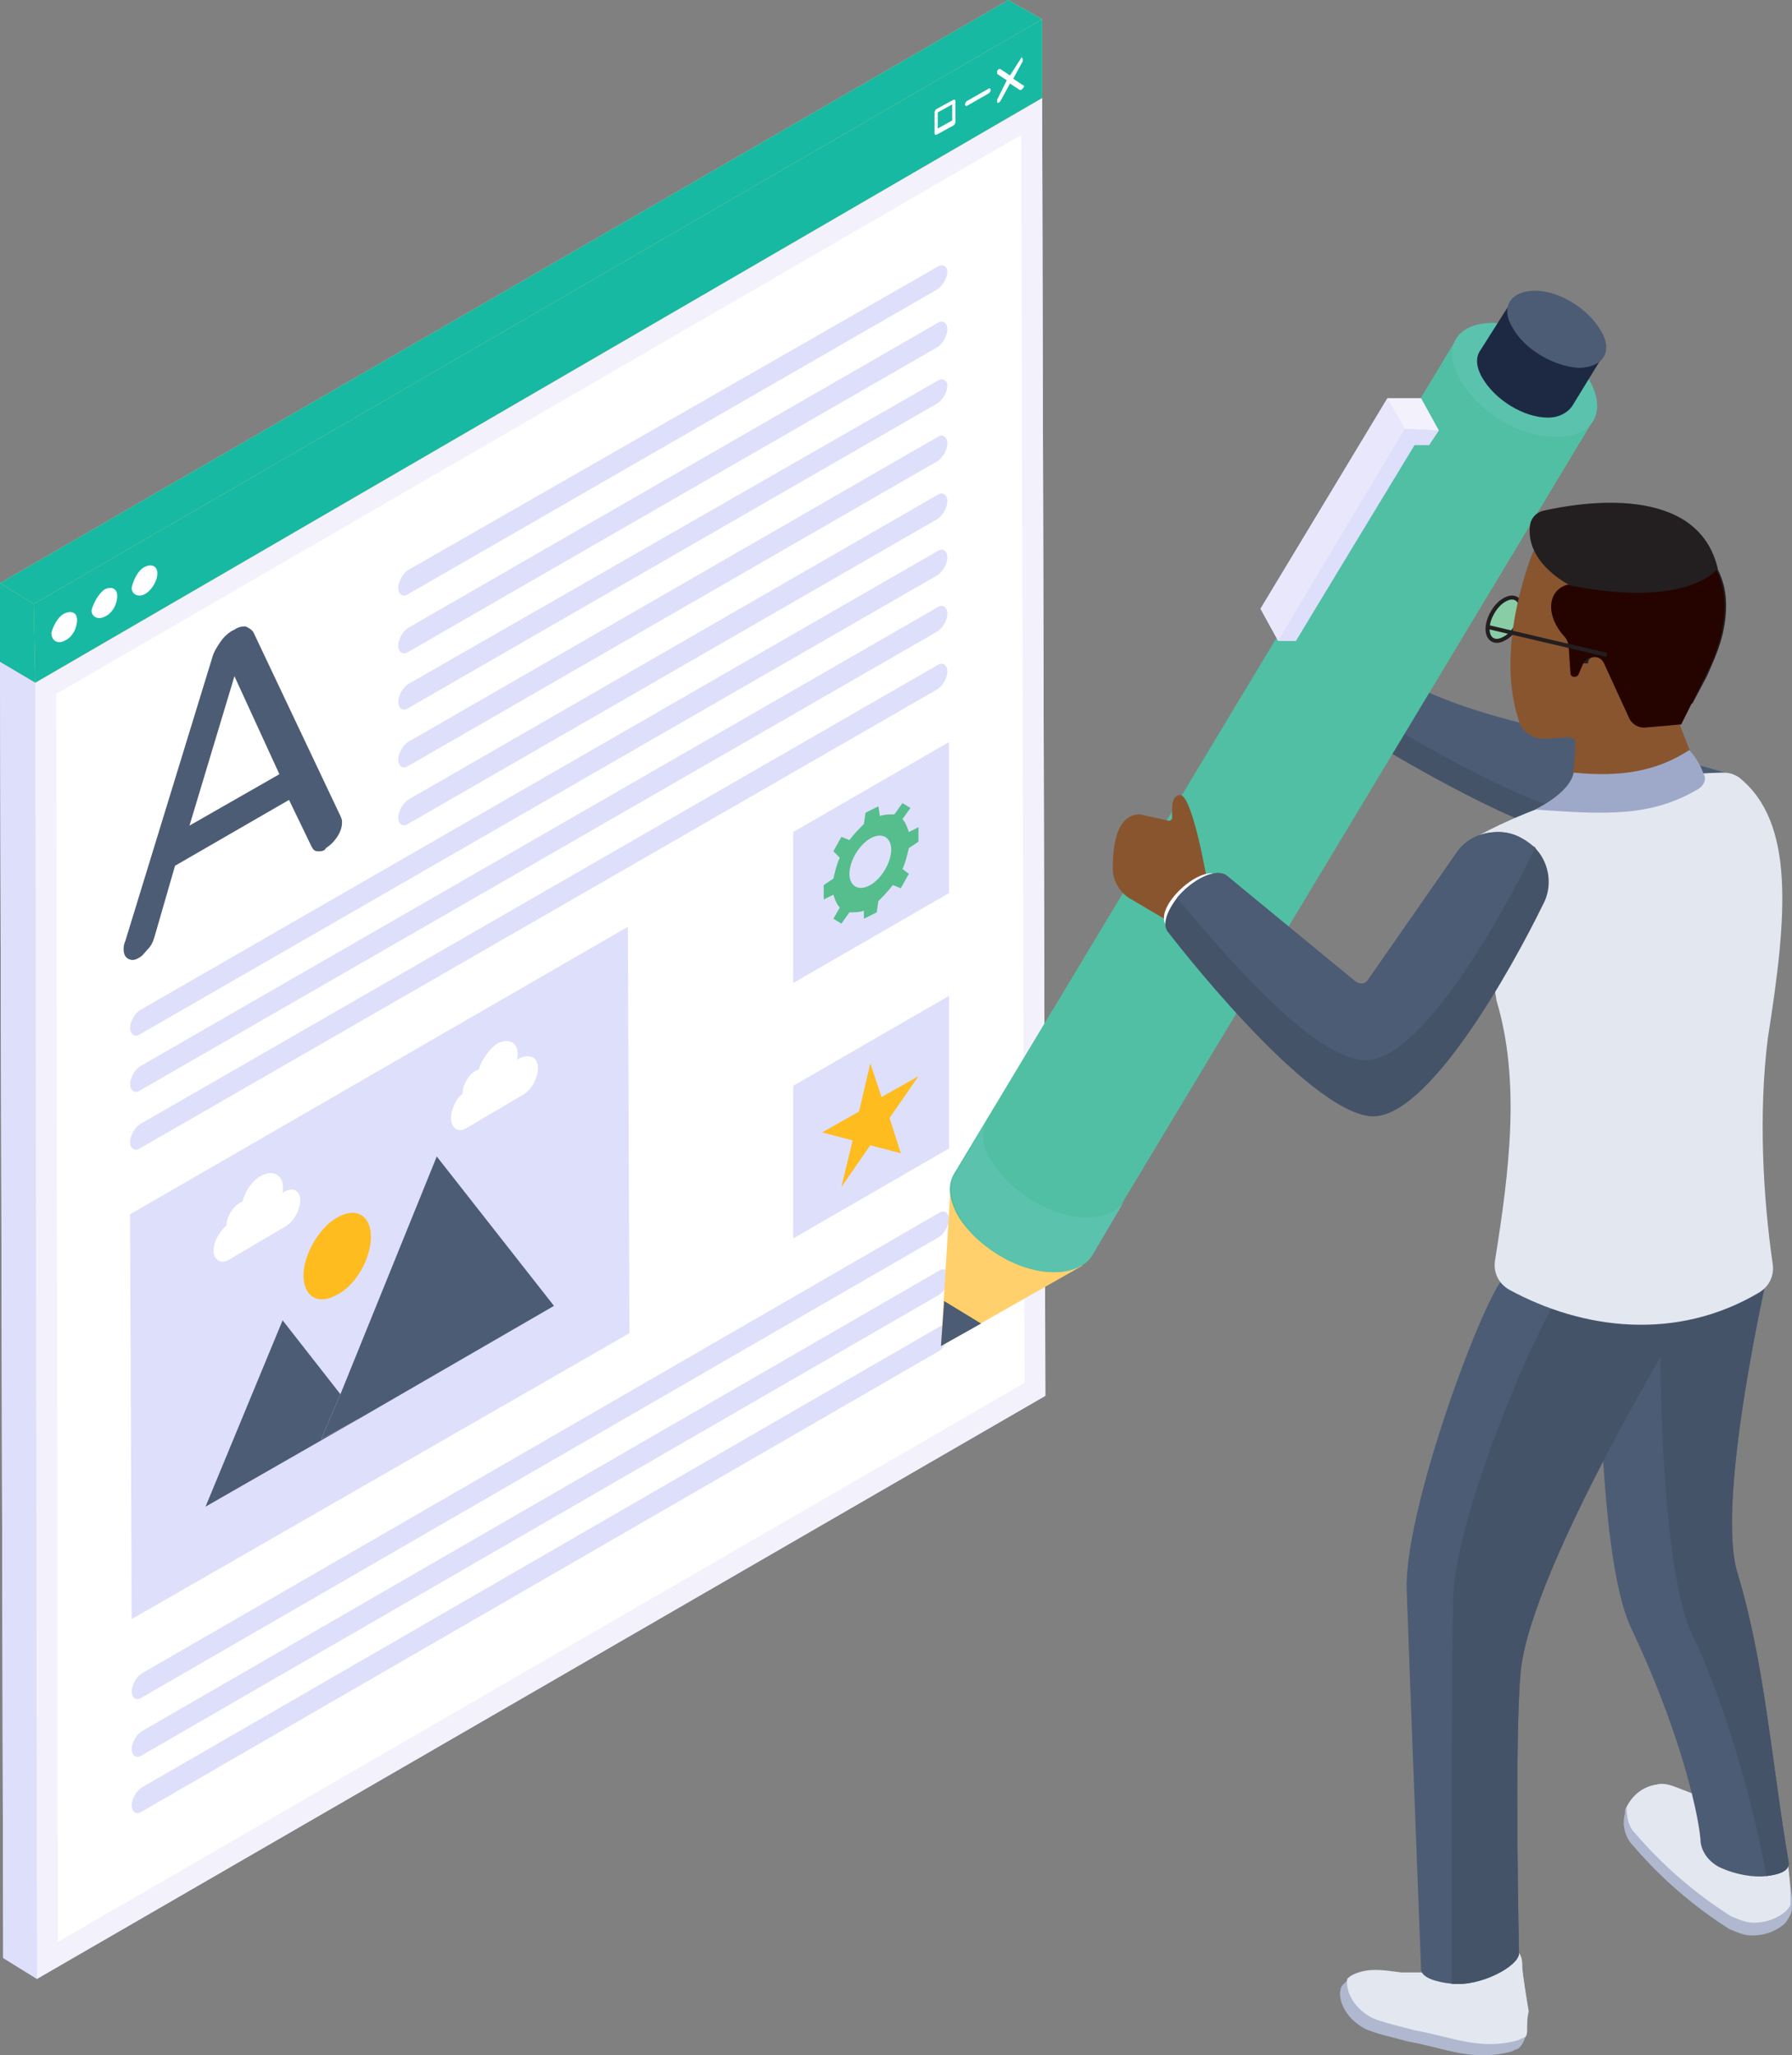<?xml version="1.0" encoding="UTF-8"?><svg id="Layer_2" xmlns="http://www.w3.org/2000/svg" viewBox="0 0 111.6 127.96"><rect x="0" y="0" width="111.6" height="127.96" fill="#808080" stroke="none"/><defs><style>.cls-1{fill:#f4d6d4;}.cls-2{fill:#f3f1fc;}.cls-3{fill:#e9e7fc;}.cls-4{fill:#e3e7f0;}.cls-5{fill:#fff;}.cls-6{fill:#ffd06c;}.cls-7{fill:#febc1f;}.cls-8{fill:#9ea9c9;}.cls-9{fill:#b0b8cf;}.cls-10{fill:#dedffb;}.cls-11{fill:#231f20;}.cls-12{fill:#250400;}.cls-13{fill:#17b9a3;}.cls-14{fill:#1d2943;}.cls-15{fill:#455368;}.cls-16{fill:#89552f;}.cls-17{fill:#55be8c;}.cls-18{fill:#4c5c75;}.cls-19{fill:#5bc2ad;}.cls-20{fill:#51bfa3;}.cls-21{fill:#89cda7;}.cls-21,.cls-22{stroke:#231f20;stroke-miterlimit:10;stroke-width:.25px;}.cls-22{fill:none;}</style></defs><g id="Layer_1-2"><path class="cls-21" d="M93.69,37.35c.6-.35,1.05-.05,1.05,.6s-.45,1.5-1.05,1.8c-.6,.35-1.05,.05-1.05-.6s.5-1.5,1.05-1.8Z"/><path class="cls-10" d="M65.1,86.9L2.3,123.2l-2.1-1.3L0,41.2l2.2,1.3L64.9,6.1l.2,80.8Z"/><path class="cls-10" d="M2.3,123.2l-2.1-1.3-.2-80.7,2.2,1.3,.1,80.7Z"/><path class="cls-2" d="M64.9,6.1l.2,80.8L2.3,123.2l-.1-80.7L64.9,6.1Z"/><path class="cls-5" d="M3.5,43.2L63.6,8.4l.2,77.7L3.6,120.9l-.1-77.7Z"/><path class="cls-6" d="M64.9,6.1L2.2,42.5l-2.2-1.3v-4.9L62.8,0l2.1,1.2V6.1Z"/><path class="cls-13" d="M2.2,42.5l-2.2-1.3v-4.9l2.1,1.3,.1,4.9Z"/><path class="cls-13" d="M2.1,37.6L0,36.3,62.8,0l2.1,1.2L2.1,37.6Z"/><path class="cls-13" d="M64.9,1.2V6.1L2.2,42.5l-.1-4.9L64.9,1.2Z"/><path class="cls-5" d="M4,38.2c.4-.2,.8-.1,.8,.4s-.3,1.1-.8,1.3c-.4,.2-.8,0-.8-.5,.1-.4,.4-1,.8-1.2Zm2.5-1.5c.4-.2,.8-.1,.8,.4s-.3,1.1-.8,1.3c-.4,.2-.8,0-.8-.4,.1-.4,.4-1,.8-1.3Zm2.5-1.4c.4-.2,.8-.1,.8,.4s-.4,1.1-.8,1.3-.8,0-.8-.4c.1-.5,.4-1.1,.8-1.3ZM61.6,5.5q.1,0,.1,.1c0,.1-.1,.2-.1,.2l-1.4,.8q-.1,0-.1-.1c0-.1,.1-.2,.1-.2l1.4-.8Zm2-1.9c0-.1,.1-.1,0,0,.1,0,.1,.1,.1,.2l-.6,1.1,.6,.4c.1,0,.1,.1,0,.2l-.1,.1h-.1l-.6-.4-.6,1.1-.1,.1h-.1v-.2l.6-1.2-.6-.4v-.2l.1-.1h.1l.6,.4,.7-1.1c-.1,0,0,0,0,0Zm-4.2,2.6q.1,0,.1,.1v1.3c0,.1-.1,.2-.1,.2l-1.1,.6q-.1,0-.1-.1v-1.3c0-.1,.1-.2,.1-.2l1.1-.6Zm-.1,1.3v-1l-.9,.5v1l.9-.5"/><path class="cls-10" d="M58.5,82.6c.3-.2,.6,0,.6,.4s-.3,.9-.6,1.1L8.8,112.8c-.3,.2-.6,0-.6-.4s.3-.9,.6-1.1l49.7-28.7Zm0-3.5c.3-.2,.6,0,.6,.4s-.3,.9-.6,1.1L8.8,109.3c-.3,.2-.6,0-.6-.4s.3-.9,.6-1.1l49.7-28.7Zm0-3.6c.3-.2,.6,0,.6,.4s-.3,.9-.6,1.1L8.8,105.7c-.3,.2-.6,0-.6-.4s.3-.9,.6-1.1l49.7-28.7Zm-.1-44.7c.3-.2,.6,0,.6,.4s-.3,.9-.6,1.1L25.4,51.3c-.3,.2-.6,0-.6-.4s.3-.9,.6-1.1L58.4,30.8Zm-19.3,26.9l.1,25.3-31,17.8-.1-25.2,31-17.9Zm10.3,3.5l9.7-5.6v-9.4l-9.7,5.6v9.4Zm0,15.9l9.7-5.6v-9.5l-9.7,5.6v9.5Zm9-49.9c.3-.2,.6,0,.6,.4s-.3,.9-.6,1.1L25.4,47.7c-.3,.2-.6,0-.6-.4s.3-.9,.6-1.1L58.4,27.2Zm0-3.5c.3-.2,.6,0,.6,.3,0,.4-.3,.9-.6,1.1L25.4,44.1c-.3,.2-.6,0-.6-.4s.3-.9,.6-1.1L58.4,23.7Zm0,17.7c.3-.2,.6,0,.6,.4s-.3,.9-.6,1.1L8.7,71.5c-.3,.2-.6,0-.6-.4s.3-.9,.6-1.1l49.7-28.6Zm0-21.3c.3-.2,.6,0,.6,.4s-.3,.9-.6,1.1L25.4,40.6c-.3,.2-.6,0-.6-.4s.3-.9,.6-1.1L58.4,20.1Zm0,17.7c.3-.2,.6,0,.6,.4s-.3,.9-.6,1.1L8.7,67.9c-.3,.2-.6,0-.6-.4s.3-.9,.6-1.1l49.7-28.6Zm0-21.2c.3-.2,.6,0,.6,.3,0,.4-.3,.9-.6,1.1L25.4,37c-.3,.2-.6,0-.6-.4s.3-.9,.6-1.1L58.4,16.6Zm0,17.7c.3-.2,.6,0,.6,.4s-.3,.9-.6,1.1L8.7,64.4c-.3,.2-.6,0-.6-.4s.3-.9,.6-1.1l49.7-28.6Z"/><path class="cls-18" d="M21.2,50.8c.1,.2,.1,.3,.1,.4,0,.3-.1,.6-.3,.9-.2,.3-.4,.5-.7,.7-.1,.2-.3,.2-.5,.2s-.3-.1-.4-.3l-1.4-2.9-7.1,4.1-1.3,4.5c-.1,.3-.2,.5-.4,.7-.2,.2-.3,.4-.5,.5-.3,.2-.5,.2-.7,.1-.2-.1-.3-.3-.3-.6,0-.1,0-.3,.1-.5l5.4-17.6c.1-.4,.3-.7,.5-1s.4-.5,.7-.7l.2-.1c.3-.2,.5-.2,.7-.2,.2,.1,.4,.2,.5,.4l5.4,11.4Zm-9.4,.6l5.6-3.2-2.8-6.1-2.8,9.3m15.4,20.6l7.3,9.3-12.1,7-2.4,1.3,1.2-2.8,6-14.8Z"/><path class="cls-18" d="M17.6,82.2l3.6,4.6-1.2,2.8,2.4-1.3-9.6,5.5,4.8-11.6Z"/><path class="cls-7" d="M21,75.8c1.2-.7,2.1-.1,2.1,1.2s-.9,3-2.1,3.6c-1.2,.7-2.1,.1-2.1-1.2s1-3,2.1-3.6Z"/><path class="cls-5" d="M33.5,66.5c0,.6-.4,1.4-1,1.7-.5,.3-2.9,1.7-3.4,2-.6,.4-1.1,0-1-.8,.1-.5,.3-1,.7-1.3,0-.6,.5-1.4,1-1.5,.2-.6,.7-1.4,1.3-1.7,.8-.3,1.3,.2,1.1,1.1l.1-.1c.7-.3,1.2-.1,1.2,.6Zm-14.8,8.2c0,.6-.4,1.4-1,1.7-.5,.3-2.9,1.7-3.4,2-.3,.2-.6,.2-.8,0-.5-.5,0-1.6,.6-2.1,0-.6,.5-1.3,1-1.5,.6-2.1,2.8-2.4,2.5-.5l.1-.1c.5-.3,1-.1,1,.5Z"/><path class="cls-17" d="M56.6,51.8l.6-.3v.9l-.6,.4c-.1,.4-.2,.9-.4,1.3l.4,.3-.5,.9-.5-.2c-.3,.4-.6,.7-.9,1l-.1,.7-.8,.4v-.5c-.3,.1-.6,.1-.9,.1l-.5,.7-.5-.3,.4-.7c-.2-.2-.3-.5-.4-.8l-.6,.3v-.9l.6-.4c.1-.4,.2-.9,.4-1.3l-.4-.4,.5-.9,.5,.2c.3-.4,.6-.7,.9-1l.1-.7,.8-.4,.1,.6c.3-.1,.6-.1,.9-.1l.5-.7,.5,.3-.5,.7c.2,.2,.3,.5,.4,.8Zm-2.4,3.3c.7-.4,1.3-1.4,1.3-2.2s-.6-1.1-1.3-.7c-.7,.4-1.3,1.4-1.3,2.2s.6,1.1,1.3,.7"/><path class="cls-7" d="M54.2,66.2l.7,2.1,2.3-1.3-1.8,2.6,.7,2.2-1.9-.5-1.8,2.6,.7-2.9-1.9-.5,2.3-1.3,.7-3Z"/><path class="cls-1" d="M87.4,43.4l-.1-.7h.4l-1.4-.4c-.3-.1-.5-.3-.7-.5-.4-.6-1.4-1.8-2-1.7-1,.2,0,1.4,0,1.4,0,0-3.3-2-4-1.2s1.9,1.9,1.9,1.9c0,0-.9,.6-.6,2,.4,1.5,2.4,1.4,3.1,1.3,.2,0,.4,0,.5,.1l1.2,.7,2.2-2.9h-.5Z"/><path class="cls-2" d="M85,45.7c.4,.2,2.4-3.2,2-3.4l.7,.3c.4,.2-1.7,3.6-2,3.4l-.7-.3Z"/><path class="cls-15" d="M108.2,49v-.4h-.2c-7.6-1-14.9-3.2-20.3-6.1q-.1,0-.2,.1c-.1,.5-.7,1.6-1.2,2.4-.3,.5-.6,.9-.8,1-.1,0-.1,.1,0,.2,1.4,.9,9.9,5.9,12.8,5.9l9.1-1.6,1-1.5h-.2Z"/><path class="cls-18" d="M108.1,48.3l-.4,.7-9.1,1.6c-2.7,0-10-4.2-12.3-5.6,.6-.9,1.2-2,1.2-2.4,0-.1,.1-.1,.2-.1,5.3,2.8,12.9,3.5,20.4,5.8Z"/><path class="cls-6" d="M59.2,73.9l-.6,9.9,8.8-5-8.2-4.9Z"/><path class="cls-18" d="M61.1,82.4l-2.5,1.4,.2-2.8,2.3,1.4Z"/><path class="cls-20" d="M99.2,26.2l-31.3,52c-.4,.6-1.2,1-2.3,1-2.3,0-4.9-1.7-6-3.6-.5-1-.6-1.8-.2-2.5l31.3-52,8.5,5.1Z"/><path class="cls-19" d="M61.5,69.7l-2,3.4c-.4,.6-.3,1.5,.2,2.5,1.1,2,3.7,3.6,6,3.6,1.1,0,1.9-.4,2.3-1l2-3.4c-.4,.6-1.2,1-2.3,1-2.3,0-4.9-1.7-6-3.6-.6-1-.6-1.8-.2-2.5Z"/><path class="cls-19" d="M93,20.1c-2.3,0-3.2,1.5-2.1,3.5s3.7,3.6,6,3.6,3.2-1.5,2.1-3.5c-1.1-1.9-3.7-3.5-6-3.6Z"/><path class="cls-14" d="M99.8,22.2l-1.9,3.1c-.3,.4-.8,.7-1.5,.7-1.5,0-3.3-1.1-4.1-2.5-.4-.7-.4-1.3-.1-1.7l1.9-3,5.7,3.4Z"/><path class="cls-18" d="M95.6,18.1c-1.5,0-2.2,1-1.4,2.3,.7,1.3,2.5,2.4,4.1,2.5,1.5,0,2.2-1,1.4-2.3-.8-1.4-2.6-2.5-4.1-2.5Z"/><path class="cls-10" d="M89.6,26.8l-.6,.9h-.9l-7.4,12.2h-1.1l-1.1-2,7.9-13.1h2.1l1.1,2Z"/><path class="cls-3" d="M87.5,26.7l-1.1-1.9-7.9,13.1,1.1,2,7.9-13.2Z"/><path class="cls-2" d="M89.6,26.8l-1.1-2h-2.1l1.1,1.9,2.1,.1Z"/><path class="cls-10" d="M87.5,26.7l-7.9,13.2h1.1l7.3-12.2h1l.6-.9-2.1-.1Z"/><path class="cls-9" d="M111.3,115.7h-.7v-.5h-1.2v-2l-5.2-2c-.3-.1-.7-.2-1-.1-.8,.1-1.5,.6-1.9,1.4-.1,.1-.1,.2-.1,.4-.2,.7,0,1.5,.5,2,1.8,2.1,3.8,3.8,6,5.2,.5,.2,.9,.4,1.4,.4,.7,0,1.4-.2,2-.7,.2-.2,.3-.4,.4-.6s.1-.4,.1-.6v-.4c-.1-.8-.2-1.8-.3-2.5Z"/><path class="cls-4" d="M111.3,115.7h-.7v-.5h-1.2v-2l-5.2-2c-.3-.1-.7-.2-1-.1-.8,.1-1.5,.6-1.9,1.4,0,.6,.1,1.2,.5,1.6,1.8,2.1,3.8,3.8,6,5.2,.5,.2,.9,.4,1.4,.4,.7,0,1.4-.2,2-.7,.1-.1,.2-.2,.3-.4v-.4c0-.8-.1-1.8-.2-2.5h0Z"/><path class="cls-9" d="M95.1,126.4c0,.1,0,.3-.1,.4-.1,.3-.2,.5-.4,.7-.1,.1-.3,.1-.4,.2-2.5,.7-4.2-.2-6.5-.6-.7-.2-2.1-.5-2.7-.8-1.3-.7-1.7-1.9-1.5-2.5,0-.1,.1-.2,.2-.3l.2-.2c.2-.2,.4-.3,.7-.4,.9-.3,1.8-.1,2.7,0h1.6c.4,0,.9,0,1.3-.1,.8-.2,1.5-.6,2.2-.9,.4-.2,.7-.3,1.1-.4,.3-.1,.7-.1,1,.1s.3,.7,.3,.9c0,.4,.3,2.2,.4,2.8-.1,.3-.1,.7-.1,1.1h0Z"/><path class="cls-4" d="M95.1,126.4c0,.1,0,.3-.1,.4-.1,.1-.3,.1-.4,.2-2.4,.7-4.2-.2-6.5-.6-.7-.2-2.1-.5-2.7-.8-1.1-.6-1.6-1.6-1.5-2.4,.2-.2,.4-.3,.7-.4,.9-.3,1.8-.1,2.7,0h1.6c.4,0,.9,0,1.3-.1,.8-.2,1.5-.6,2.2-.9,.6-.2,1.6-.7,2.1-.3,.3,.2,.3,.7,.3,.9,0,.4,.3,2.2,.4,2.8-.1,.4-.1,.8-.1,1.2h0Z"/><path class="cls-18" d="M111.4,116c0,.5-.6,.7-1.4,.8-.8,.1-1.9-.1-2.8-.5-.7-.3-1.3-1-1.3-1.8-.2-2.1-1.5-7.2-4.3-13.1-2.3-4.8-2-21.2-2-21.2l5.2-3.2,.9,.3,2.1,.7,2.4,.8s-3.4,14.6-2,19.2c1.7,5.5,2.1,11.5,3.2,18Z"/><path class="cls-15" d="M111.4,116c0,.5-.6,.7-1.4,.8-.6-3.5-2.3-10.2-4.6-15-2.3-4.8-2-21.2-2-21.2l4.4-2.7,2.4,.8s-3.4,14.6-2,19.2c1.7,5.6,2.1,11.6,3.2,18.1Z"/><path class="cls-18" d="M94.7,104.1c-.4,4.4-.1,17.5-.1,17.5,0,.8-2.4,2.1-4.2,1.9-1-.1-1.9-.4-1.9-.9,0,0-.7-18.1-.9-23.7-.1-5.5,5.5-20,6.3-19.5l9.1-1.6,1.1,1.7,1.2,1.8c0-.1-10,16.3-10.6,22.8Z"/><path class="cls-15" d="M94.7,104.1c-.4,4.4-.1,17.5-.1,17.5,0,.8-2.4,2.1-4.2,1.9,0-3.7,0-19.1,.1-24,.1-5.5,6.3-19.7,7.1-19.2l6.6-.9,1.2,1.8c-.1,0-10.1,16.4-10.7,22.9Z"/><path class="cls-4" d="M91.6,52.3s6.4-4,15.7-4.2c.4,0,.7,.1,1,.3,3.5,2.8,3,8.6,1.8,16.2-.6,4.7-.3,10,.3,14.1,.1,.7-.2,1.4-.9,1.8-5.1,3-10.9,2.3-15.5-.2-.7-.4-1-1.1-.9-1.8,.9-5.6,1.6-11.2,.1-16.2l-1.6-10Z"/><path class="cls-16" d="M95.5,34.3s-2.5,5.9-.9,10.6c.2,.7,.9,1.1,1.6,1.1l1.5-.1c.2,0,.5,.2,.4,.4,0,1.1-.2,2.3-.4,3.5l7.8-2.4-.9-2.3-3.6-5.8-2.9-5.5-2.6,.5Z"/><path class="cls-11" d="M99.4,40.9c.2,0,.5,.2,.5,.4l1.2,2.6,4.3-.1,.9-1.7c.4-.9,.8-1.8,1-2.7,.3-1.4,.3-2.7-.3-3.9-1.2-5.5-8.7-4.2-10.9-3.7-.4,.1-.7,.4-.8,.8-.4,2.4,2.4,3.8,2.4,3.8-1.3,.4-1.3,2.1-.2,3.2,.2,.2,.3,.5,.3,.8l.1,.9h1c0-.3,.2-.4,.5-.4Z"/><path class="cls-12" d="M107.2,39.4c-.2,1-.6,1.9-1,2.7l-1.5,3-2.3,.2c-.4,0-.7-.2-.9-.5l-1.6-3.5c-.1-.2-.3-.4-.6-.4h-.1c-.2,0-.5,.2-.6,.4l-.3,.7c-.1,.2-.5,.2-.5-.1l-.1-1.5c0-.3-.1-.6-.3-.8-1.1-1.2-1.1-2.8,.2-3.2,0,0,6.6,1.6,9.3-.9,.6,1.2,.6,2.5,.3,3.9Z"/><path class="cls-8" d="M98,48.1c-.2,1.1-1.8,2-2.4,2.3,4.3,.3,7.2,.5,10.2-1.3,.3-.2,.5-.6,.3-.9-.2-.6-.6-1.2-.9-1.5-2,1.3-4.2,1.7-7.2,1.4Z"/><path class="cls-16" d="M74.2,58.2l-3.9-2.3c-.6-.4-1-1.1-1-1.8,0-1.4,.2-3.4,1.7-3.4l1.8,.4c.1,0,.2-.1,.2-.2,0-.5-.1-1.4,.5-1.4,.7,0,1.5,4.4,1.6,4.9,0,0,0,.1,.1,.1l1.5,1.2-2.5,2.5Z"/><path class="cls-5" d="M74.7,56.3h2.4v-.8l-1.1-.9c-1-1.1-4.4,2-3.3,3.1l2,2.5v-3.9Z"/><path class="cls-15" d="M96.1,56.3c-2,4.1-7.2,13.4-10.7,13.2-4.1-.3-12.6-11.4-12.6-11.4-.5-.5-.1-1.4,.5-2.2,.9-1.1,2.5-2,3.2-1.3l7.9,6.5c.3,.2,.6,.2,.8-.1l5.5-7.9c.6-.9,1.6-1.3,2.6-1.3,.8,0,1.5,.3,2.2,.9,.1,0,.1,.1,.2,.2,.8,.9,1,2.3,.4,3.4Z"/><path class="cls-18" d="M95.6,52.8q0,.1,0,0c-2,4.1-7.2,13.5-10.7,13.2-3.3-.2-9-7-11.6-10.1,.9-1.1,2.5-2,3.2-1.3l7.9,6.5c.3,.2,.6,.2,.8-.1l5.5-7.9c.6-.9,1.6-1.3,2.6-1.3,.8,0,1.5,.3,2.2,.9,0,0,0,.1,.1,.1Z"/><line class="cls-22" x1="92.64" y1="39.03" x2="100.06" y2="40.77"/></g></svg>